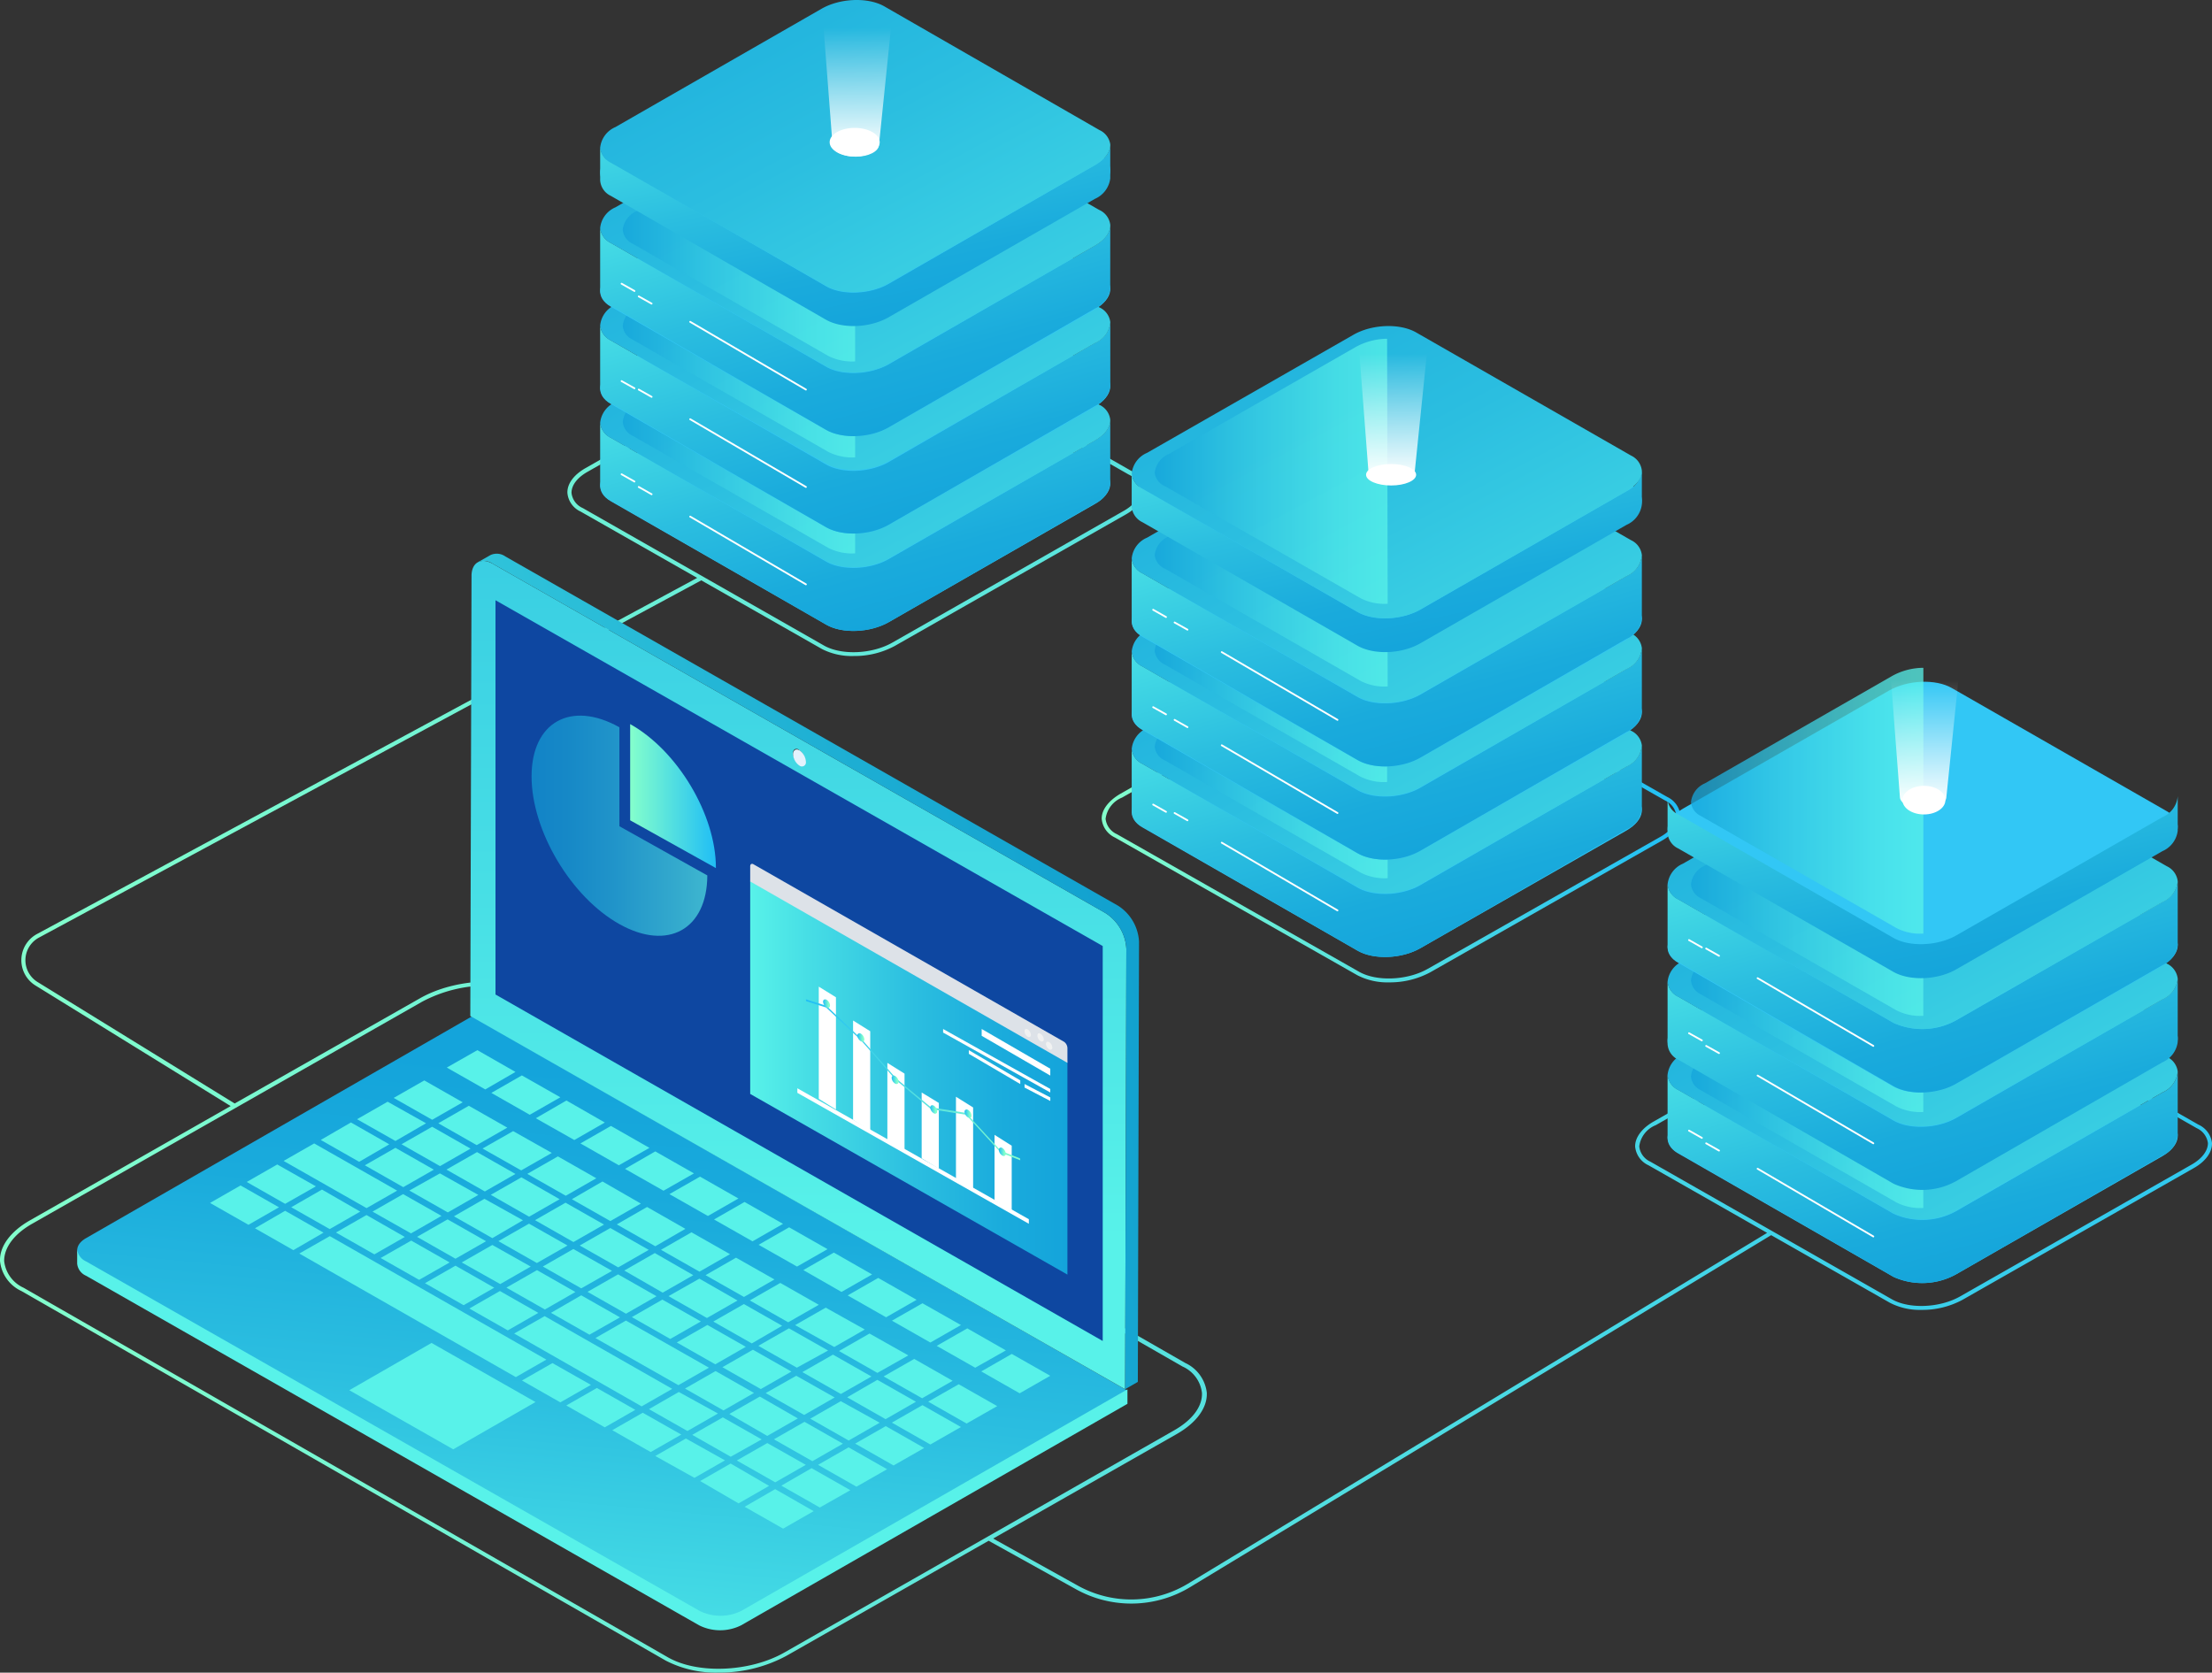 <svg id="High-Fidelity-v2" xmlns="http://www.w3.org/2000/svg" xmlns:xlink="http://www.w3.org/1999/xlink" width="309.277" height="233.885" viewBox="0 0 309.277 233.885">
  <rect x="0" y="0" width="309.277" height="233.885" fill="#333333" stroke="none"/>
  <defs>
    <linearGradient id="linear-gradient" y1="0.5" x2="1" y2="0.5" gradientUnits="objectBoundingBox">
      <stop offset="0" stop-color="#84ffcc"/>
      <stop offset="1" stop-color="#20bef5"/>
    </linearGradient>
    <linearGradient id="linear-gradient-2" x1="0" y1="0.5" x2="1" y2="0.5" xlink:href="#linear-gradient"/>
    <linearGradient id="linear-gradient-3" x1="0.566" y1="0.107" x2="0.388" y2="1.186" gradientUnits="objectBoundingBox">
      <stop offset="0" stop-color="#14a4db"/>
      <stop offset="0.2" stop-color="#1aabdc"/>
      <stop offset="0.48" stop-color="#2bbee0"/>
      <stop offset="0.81" stop-color="#46dde5"/>
      <stop offset="1" stop-color="#58f2e9"/>
    </linearGradient>
    <linearGradient id="linear-gradient-4" x1="89.601" y1="-1.574" x2="89.601" y2="0.822" xlink:href="#linear-gradient-3"/>
    <linearGradient id="linear-gradient-5" x1="1.681" y1="0.102" x2="-0.57" y2="0.861" gradientUnits="objectBoundingBox">
      <stop offset="0" stop-color="#008dc9"/>
      <stop offset="0.16" stop-color="#0694cb"/>
      <stop offset="0.4" stop-color="#17a7d1"/>
      <stop offset="0.68" stop-color="#32c6db"/>
      <stop offset="0.99" stop-color="#57f1e9"/>
      <stop offset="1" stop-color="#58f2e9"/>
    </linearGradient>
    <linearGradient id="linear-gradient-6" x1="56.559" y1="0.731" x2="55.856" y2="-0.38" xlink:href="#linear-gradient-5"/>
    <linearGradient id="linear-gradient-7" x1="70.377" y1="-0.616" x2="70.175" y2="0.812" xlink:href="#linear-gradient-3"/>
    <linearGradient id="linear-gradient-8" x1="1" y1="0.5" x2="0" y2="0.5" xlink:href="#linear-gradient-3"/>
    <linearGradient id="linear-gradient-9" x1="1" y1="0.5" x2="0" y2="0.5" xlink:href="#linear-gradient"/>
    <linearGradient id="linear-gradient-10" x1="0.81" y1="0.502" x2="0" y2="0.502" xlink:href="#linear-gradient"/>
    <linearGradient id="linear-gradient-11" x1="0.81" y1="0.489" x2="0" y2="0.489" xlink:href="#linear-gradient"/>
    <linearGradient id="linear-gradient-12" x1="0.79" y1="0.494" x2="-0.01" y2="0.494" xlink:href="#linear-gradient"/>
    <linearGradient id="linear-gradient-13" x1="0.81" y1="0.498" x2="0" y2="0.498" xlink:href="#linear-gradient"/>
    <linearGradient id="linear-gradient-14" x1="0.81" y1="0.493" x2="0" y2="0.493" xlink:href="#linear-gradient"/>
    <linearGradient id="linear-gradient-15" x1="0.81" y1="0.498" x2="0.01" y2="0.498" xlink:href="#linear-gradient"/>
    <linearGradient id="linear-gradient-16" x1="0.9" y1="0.78" x2="0.144" y2="-0.361" xlink:href="#linear-gradient-3"/>
    <linearGradient id="linear-gradient-17" x1="-0.375" y1="-0.459" x2="1.381" y2="1.467" xlink:href="#linear-gradient-3"/>
    <linearGradient id="linear-gradient-18" x1="0.001" y1="0.5" x2="1" y2="0.5" gradientUnits="objectBoundingBox">
      <stop offset="0" stop-color="#14a4db"/>
      <stop offset="0.4" stop-color="#35cae2"/>
      <stop offset="0.78" stop-color="#4ee7e7"/>
      <stop offset="1" stop-color="#58f2e9"/>
    </linearGradient>
    <linearGradient id="linear-gradient-19" x1="0.9" y1="0.781" x2="0.144" y2="-0.361" xlink:href="#linear-gradient-3"/>
    <linearGradient id="linear-gradient-20" x1="-0.375" y1="-0.459" x2="1.381" y2="1.467" xlink:href="#linear-gradient-3"/>
    <linearGradient id="linear-gradient-22" x1="0.9" y1="0.78" x2="0.144" y2="-0.361" xlink:href="#linear-gradient-3"/>
    <linearGradient id="linear-gradient-23" x1="-0.375" y1="-0.459" x2="1.381" y2="1.467" xlink:href="#linear-gradient-3"/>
    <linearGradient id="linear-gradient-24" x1="0.001" y1="0.499" y2="0.499" xlink:href="#linear-gradient-18"/>
    <linearGradient id="linear-gradient-25" x1="0.886" y1="0.803" x2="0.156" y2="-0.479" xlink:href="#linear-gradient-3"/>
    <linearGradient id="linear-gradient-26" x1="-0.375" y1="-0.459" x2="1.382" y2="1.468" xlink:href="#linear-gradient-3"/>
    <linearGradient id="linear-gradient-28" x1="0.5" y1="0.972" x2="0.5" y2="0.05" gradientUnits="objectBoundingBox">
      <stop offset="0" stop-color="#fff"/>
      <stop offset="1" stop-color="#fff" stop-opacity="0"/>
    </linearGradient>
    <linearGradient id="linear-gradient-29" x1="0.9" y1="0.78" x2="0.144" y2="-0.361" xlink:href="#linear-gradient-3"/>
    <linearGradient id="linear-gradient-30" x1="-0.374" y1="-0.459" x2="1.381" y2="1.467" xlink:href="#linear-gradient-3"/>
    <linearGradient id="linear-gradient-31" x1="0.001" y1="0.5" x2="0.998" y2="0.5" xlink:href="#linear-gradient-18"/>
    <linearGradient id="linear-gradient-32" x1="0.9" y1="0.78" x2="0.144" y2="-0.361" xlink:href="#linear-gradient-3"/>
    <linearGradient id="linear-gradient-33" x1="-0.374" y1="-0.459" x2="1.381" y2="1.467" xlink:href="#linear-gradient-3"/>
    <linearGradient id="linear-gradient-34" x1="0.001" y1="0.501" y2="0.501" xlink:href="#linear-gradient-18"/>
    <linearGradient id="linear-gradient-35" x1="0.9" y1="0.78" x2="0.144" y2="-0.361" xlink:href="#linear-gradient-3"/>
    <linearGradient id="linear-gradient-36" x1="-0.374" y1="-0.459" x2="1.381" y2="1.467" xlink:href="#linear-gradient-3"/>
    <linearGradient id="linear-gradient-37" x1="0.001" y1="0.5" x2="0.998" y2="0.5" xlink:href="#linear-gradient-18"/>
    <linearGradient id="linear-gradient-38" x1="0.886" y1="0.802" x2="0.156" y2="-0.478" xlink:href="#linear-gradient-3"/>
    <linearGradient id="linear-gradient-39" x1="-0.374" y1="-0.459" x2="1.381" y2="1.467" xlink:href="#linear-gradient-3"/>
    <linearGradient id="linear-gradient-40" x1="0.001" y1="0.499" x2="0.998" y2="0.499" xlink:href="#linear-gradient-18"/>
    <linearGradient id="linear-gradient-41" y1="0.969" y2="0.047" xlink:href="#linear-gradient-28"/>
    <linearGradient id="linear-gradient-42" x1="0.9" y1="0.781" x2="0.144" y2="-0.361" xlink:href="#linear-gradient-3"/>
    <linearGradient id="linear-gradient-43" x1="-0.374" y1="-0.459" x2="1.381" y2="1.467" xlink:href="#linear-gradient-3"/>
    <linearGradient id="linear-gradient-45" x1="0.9" y1="0.78" x2="0.144" y2="-0.361" xlink:href="#linear-gradient-3"/>
    <linearGradient id="linear-gradient-46" x1="-0.374" y1="-0.459" x2="1.381" y2="1.467" xlink:href="#linear-gradient-3"/>
    <linearGradient id="linear-gradient-48" x1="0.9" y1="0.779" x2="0.144" y2="-0.36" xlink:href="#linear-gradient-3"/>
    <linearGradient id="linear-gradient-49" x1="-0.374" y1="-0.461" x2="1.381" y2="1.466" xlink:href="#linear-gradient-3"/>
    <linearGradient id="linear-gradient-51" x1="0.886" y1="0.8" x2="0.156" y2="-0.477" xlink:href="#linear-gradient-3"/>
    <linearGradient id="linear-gradient-53" x1="0.001" y1="0.499" y2="0.499" xlink:href="#linear-gradient-18"/>
    <linearGradient id="linear-gradient-54" x1="0.501" y1="0.972" x2="0.501" y2="0.05" xlink:href="#linear-gradient-28"/>
    <linearGradient id="linear-gradient-55" x1="0" y1="0.5" x2="1" y2="0.5" xlink:href="#linear-gradient-3"/>
    <linearGradient id="linear-gradient-56" x1="0" y1="0.5" x2="1" y2="0.5" xlink:href="#linear-gradient"/>
  </defs>
  <g id="High-Fidelity---3---Solutions-Detail-Copy">
    <g id="Image-02" transform="translate(0 0)">
      <path id="Shape" d="M257,177.328a3.207,3.207,0,0,0,1.854,2.6l33.885,19.252a9.157,9.157,0,0,0,4.423,1,11.92,11.92,0,0,0,5.759-1.4l32.434-18.437c1.693-.963,2.615-2.265,2.557-3.545a3.231,3.231,0,0,0-1.843-2.548L302.173,155c-2.6-1.472-7.153-1.291-10.147.408L259.558,173.84C257.957,174.791,256.966,176.06,257,177.328ZM292.314,155.9a11.312,11.312,0,0,1,5.436-1.336,8.432,8.432,0,0,1,4.135.94l33.9,19.252a2.654,2.654,0,0,1,1.555,2.1c.058,1.065-.772,2.163-2.3,3.012L302.565,198.3c-2.833,1.608-7.129,1.789-9.571.4l-33.885-19.252a2.665,2.665,0,0,1-1.566-2.14,3.713,3.713,0,0,1,2.3-2.967Z" transform="translate(-102.961 -62.814)" fill="url(#linear-gradient)"/>
      <path id="Shape-2" data-name="Shape" d="M307.393,188.673l-33.762-19.239c-2.594-1.471-7.126-1.29-10.11.407l-32.35,18.412c-1.653.951-2.582,2.263-2.548,3.486a3.2,3.2,0,0,0,1.848,2.6l16.605,9.461-80.985,49.058a15.355,15.355,0,0,1-15.343.294l-11.889-6.609,25.683-14.621c2.766-1.584,4.292-3.689,4.189-5.783a5.244,5.244,0,0,0-3-4.142L75.57,170.317c-4.315-2.456-11.877-2.15-16.846.679L32.811,185.708,5.269,168.733a3.585,3.585,0,0,1,.184-6.224l92.6-49.952,16.881,9.608a9.137,9.137,0,0,0,4.418.973,11.848,11.848,0,0,0,5.738-1.4l32.35-18.412c1.687-.962,2.616-2.263,2.548-3.542a3.205,3.205,0,0,0-1.836-2.546L124.388,77.995c-2.594-1.471-7.126-1.29-10.122.407L81.87,96.86c-1.653.939-2.582,2.207-2.536,3.474a3.17,3.17,0,0,0,1.836,2.6l16.307,9.28-92.3,49.794a4.158,4.158,0,0,0-.207,7.209L32.249,186.07,4.19,202.049C1.47,203.6-.056,205.671,0,207.708a5.2,5.2,0,0,0,3.007,4.232l90.1,51.684a15.23,15.23,0,0,0,7.333,1.664,19.728,19.728,0,0,0,9.513-2.343l28.276-16.092,12.233,6.79a15.9,15.9,0,0,0,15.94-.306l81.237-49.217,16.594,9.45a9.1,9.1,0,0,0,4.407,1,11.848,11.848,0,0,0,5.738-1.4l32.35-18.424c1.687-.951,2.6-2.263,2.548-3.531A3.241,3.241,0,0,0,307.393,188.673ZM79.908,100.323c0-1.064.792-2.139,2.3-2.976l32.3-18.424a11.314,11.314,0,0,1,5.417-1.335,8.451,8.451,0,0,1,4.131.939l33.762,19.239a2.651,2.651,0,0,1,1.549,2.094c0,1.064-.769,2.162-2.3,3.01l-32.316,18.4c-2.823,1.607-7.1,1.788-9.536.407L81.48,102.45A2.629,2.629,0,0,1,79.908,100.323Zm29.757,162.158c-4.808,2.739-12.107,3.044-16.261.679L3.3,211.476a4.678,4.678,0,0,1-2.72-3.757c0-1.856,1.377-3.746,3.9-5.183L59.01,171.483a19.275,19.275,0,0,1,9.181-2.263,14.5,14.5,0,0,1,7.046,1.6l90.108,51.672a4.612,4.612,0,0,1,2.708,3.667c.1,1.879-1.32,3.8-3.9,5.262Zm196.741-68.218-32.35,18.424c-2.823,1.607-7.1,1.788-9.536.4l-33.762-19.239a2.662,2.662,0,0,1-1.561-2.139,3.686,3.686,0,0,1,2.3-2.965l32.35-18.424a11.244,11.244,0,0,1,5.417-1.335,8.4,8.4,0,0,1,4.12.939l33.762,19.239a2.674,2.674,0,0,1,1.561,2.094C308.7,192.317,307.9,193.415,306.406,194.263Z" transform="translate(0 -31.407)" fill="url(#linear-gradient-2)"/>
      <path id="Shape-3" data-name="Shape" d="M73.217,240l-54,31.037c-1.62.932-1.62,2.443,0,3.409l85.747,48.936a6.544,6.544,0,0,0,5.883,0l54-31.037Z" transform="translate(-7.211 -97.892)" fill="url(#linear-gradient-3)"/>
      <g id="Group" transform="translate(65.756 77.424)">
        <path id="Shape-4" data-name="Shape" d="M3.841,2.863C2.212,1.934.892,2.682.881,4.528L.708,66.1l91.554,52.186.172-61.567A6.33,6.33,0,0,0,89.5,51.695ZM46.669,28.922a1.819,1.819,0,0,1,.826,1.428c0,.521-.379.725-.838.465a1.8,1.8,0,0,1-.826-1.484c0-.521.379-.736.838-.476Z" transform="translate(-0.708 -1.454)" fill="url(#linear-gradient-4)"/>
        <path id="Shape-5" data-name="Shape" d="M6.586,11.749V66.88l84.9,48.447V60.1Z" transform="translate(-3.063 -5.241)" fill="#0e47a1"/>
        <path id="Shape-6" data-name="Shape" d="M91.966,49.979,6.31,1.148A2.088,2.088,0,0,0,4.21.955L2.432,1.963a2.111,2.111,0,0,1,2.1.2L90.187,51a6.33,6.33,0,0,1,2.938,5.019l-.172,61.567,1.779-1.02L94.9,55A6.363,6.363,0,0,0,91.966,49.979Z" transform="translate(-1.399 -0.758)" fill="url(#linear-gradient-5)"/>
      </g>
      <path id="Shape-7" data-name="Shape" d="M110.884,345.564a6.558,6.558,0,0,1-5.884,0L19.23,296.7A2.088,2.088,0,0,1,18,295v2.007a2.054,2.054,0,0,0,1.23,1.7l85.725,48.885a6.558,6.558,0,0,0,5.884,0l54.009-30.969V314.6Z" transform="translate(-7.211 -120.326)" fill="url(#linear-gradient-6)"/>
      <path id="Shape-8" data-name="Shape" d="M86.377,248,82.1,250.434l5.382,3.057,4.221-2.445Zm11.6,6.589L93.7,257.034l-5.371-3.057,4.267-2.445Zm-13.651.7-4.267,2.445-5.382-3.057,4.278-2.445Zm19.873,2.83-4.267,2.445-5.382-3.045,4.278-2.479ZM74.06,261.167l-4.209,2.445-5.371-3.057L68.7,258.11Zm11.362.6-4.267,2.445-5.382-3.057,4.278-2.445Zm11.362.6-4.278,2.445L87.1,261.755l4.278-2.434Zm6.222,3.544-4.267,2.445L93.357,265.3l4.278-2.445Zm19.873,2.83-4.267,2.445-5.382-3.057,4.278-2.445Zm-25,.1-4.267,2.445-5.359-3.057,4.278-2.445Zm-5.129,2.944-4.278,2.5L83.1,271.231l4.267-2.445Zm36.365.5-4.267,2.445-5.382-3.057,4.267-2.445Zm-13.651.7-4.209,2.434-5.382-3.057,4.232-2.434Zm-16.48,2.332L94.7,277.764l-5.382-3.057,4.278-2.445Zm36.353.509-4.267,2.434-5.371-3.045,4.267-2.445Zm-25,.1-4.267,2.445-5.382-3.057,4.278-2.445Zm11.362.6-4.267,2.445-5.382-3.057,4.267-2.445ZM93.84,278.262l-4.267,2.445-5.382-3.023,4.278-2.445Zm11.362.6-4.3,2.445-5.371-3.057,4.267-2.445Zm36.364.5-4.278,2.445-5.336-3.057,4.267-2.445Zm-25,.1-4.278,2.445-5.371-3.091,4.267-2.445Zm11.351.6-4.267,2.445-5.371-3.045,4.267-2.445Zm-16.492,2.344-4.267,2.445-5.382-3.057,4.278-2.445Zm36.365.5-4.267,2.445-5.371-3.057,4.267-2.445Zm-25.037.1-4.278,2.445-5.371-3.057,4.313-2.445Zm11.362.6-4.278,2.445-5.371-3.057,4.267-2.445ZM94.9,284.738l-4.267,2.445-5.382-3.057,4.278-2.445Zm22.725,1.2-4.278,2.445-5.371-3.057,4.267-2.445Zm36.365.5-4.278,2.445-5.371-3.057,4.267-2.434Zm-25,.1-4.244,2.468-5.382-3.057,4.278-2.445Zm-5.083,2.944-4.267,2.445-5.382-3.057,4.278-2.445Zm36.365.5-4.29,2.423-5.382-3.057,4.278-2.445Zm-13.64.7-4.324,2.445-5.371-3.057,4.267-2.445ZM118.75,292.4l-4.267,2.445-11.6-6.589,4.267-2.445Zm47.727,1.132L162.2,295.98l-5.371-3.057,4.267-2.445Zm-25,.1-4.278,2.445-5.382-3.057,4.278-2.445Zm11.351.6-4.267,2.445-5.382-3.057,4.278-2.445Zm-39.205,1.132-4.278,2.445L91.517,287.625l4.267-2.434Zm22.713,1.2-4.267,2.445-5.382-3.057,4.278-2.423Zm11.362.6-4.244,2.434-5.371-3.057L142.3,294.1Zm11.362.611-4.278,2.434-5.371-3.057,4.267-2.434Zm-50.6.521-4.267,2.445-5.382-3.057,4.278-2.445Zm22.725,1.2-4.278,2.445-5.3-3.068,4.267-2.434Zm-6.13-3.566-4.267,2.445-5.382-3.057,4.278-2.445Zm17.573,4.166-4.336,2.491-5.371-3.057,4.267-2.445Zm11.362.6-4.278,2.445-5.382-3.057,4.278-2.445Zm-27.866,1.732-4.324,2.423-5.382-3.057,4.278-2.445Zm11.362.6-4.267,2.445-5.382-3.057,4.278-2.445Zm11.362.6-4.278,2.445-5.371-3.057,4.278-2.445Zm-27.854,1.732-4.267,2.445-5.474-3.057,4.278-2.445Zm19.551-18.3-4.267,2.445-5.474-3.057,4.278-2.445ZM135.415,290l-4.37,2.4-5.382-3.057,4.278-2.445Zm-5.129,2.944-4.278,2.445-5.371-3.057,4.267-2.445Zm-10.27,5.864-4.267,2.445-5.382-3.057,4.175-2.4Zm-5.129,2.944-4.278,2.445-5.371-3.057L109.5,298.7Zm17.412,4.234-4.278,2.445-5.371-3.057,4.267-2.434Zm11.362.611-4.278,2.445-5.371-3.057,4.267-2.445Zm-16.5,2.332-4.267,2.445-5.371-3.125,4.267-2.445Zm11.362.6-4.267,2.423-5.382-3.057,4.232-2.445Zm-5.129,2.932-4.267,2.445-5.382-3.057,4.267-2.468ZM79.2,258.223,74.922,260.7l-5.371-3.045,4.278-2.445Zm11.362.611-4.278,2.445-5.371-3.057,4.267-2.445Zm19.873,2.83-4.278,2.434-5.371-3.057,4.267-2.445ZM80.293,264.71l-4.278,2.445L70.644,264.1l4.278-2.445Zm36.365.521-4.255,2.423L107.02,264.6l4.232-2.445ZM91.7,265.31l-4.278,2.445L82.052,264.7l4.278-2.445Zm-27.9,1.732-4.3,2.445-5.371-3.057,4.267-2.445Zm11.362.6-4.278,2.445-11.6-6.6,4.278-2.445Zm11.351.6-4.267,2.445-5.382-3.057,4.278-2.4Zm22.725,1.211-4.267,2.445-5.382-3.057,4.278-2.479Zm-50.6.521-4.267,2.445L49,269.363l4.267-2.445Zm11.362.6-4.267,2.445-5.382-3.057,4.3-2.468Zm11.362.6L77.1,273.62l-5.382-3.045,4.278-2.445Zm22.725,1.211-4.278,2.445-5.371-3.057,4.267-2.445Zm-39.217,1.132-4.221,2.445-5.371-3.057,4.221-2.445Zm11.362.6-4.255,2.434L66.607,273.5l4.267-2.445Zm11.362.6-4.278,2.445-5.371-3.057,4.267-2.445ZM82.5,277.685l-4.267,2.434-5.382-3.057,4.278-2.434Zm6.233,3.532-4.278,2.445-5.405-3.079,4.267-2.445Zm11.351.6-4.267,2.445-5.382-3.057,4.278-2.445Zm6.233,3.544-4.267,2.423-5.382-3.057,4.232-2.445Zm-10.293,5.91-4.267,2.445L61.478,276.439l4.267-2.434Zm6.233,3.532-4.278,2.445-5.371-3.057,4.267-2.434Zm-7.751,2.4-11.5,6.612L68.47,295.55l11.5-6.612Z" transform="translate(-19.631 -101.155)" fill="url(#linear-gradient-7)"/>
      <path id="Shape-9" data-name="Shape" d="M185.894,179.254a.563.563,0,0,0,.9-.534,2.049,2.049,0,0,0-.894-1.6c-.5-.3-.9,0-.9.534A2.06,2.06,0,0,0,185.894,179.254Z" transform="translate(-74.116 -72.196)" fill="#e4f2fd"/>
      <path id="Shape-10" data-name="Shape" d="M175,237.806l44.354,25.261V233.261L175,208Z" transform="translate(-70.109 -84.84)" fill="url(#linear-gradient-8)"/>
      <path id="Shape-11" data-name="Shape" d="M175.448,204.055l43.438,24.83a1.129,1.129,0,0,1,.469.872v2.072L175,206.467v-2.072C174.979,204.067,175.185,203.908,175.448,204.055Z" transform="translate(-70.109 -83.209)" fill="#dde2e8"/>
      <path id="Shape-12" data-name="Shape" d="M244,246.321a.922.922,0,0,0,.444.746.274.274,0,0,0,.444-.249.992.992,0,0,0-.444-.758C244.192,245.918,244,246.037,244,246.321Z" transform="translate(-97.753 -100.34)" fill="#f1f2f2"/>
      <path id="Shape-13" data-name="Shape" d="M242,244.354a.957.957,0,0,0,.444.758.278.278,0,0,0,.444-.261.992.992,0,0,0-.444-.758C242.192,243.9,242,244.01,242,244.354Z" transform="translate(-96.951 -99.524)" fill="#f1f2f2"/>
      <path id="Shape-14" data-name="Shape" d="M239,243.316a.945.945,0,0,0,.444.758.279.279,0,0,0,.306.022.271.271,0,0,0,.137-.271.969.969,0,0,0-.444-.758C239.168,242.925,239,243.008,239,243.316Z" transform="translate(-95.75 -99.116)" fill="#f1f2f2"/>
      <path id="Shape-15" data-name="Shape" d="M229,243.956l9.59,5.557v-.956L229,243Z" transform="translate(-91.743 -99.116)" fill="#fff"/>
      <path id="Shape-16" data-name="Shape" d="M220,243.5l14.984,8.377v-.493L220,243Z" transform="translate(-88.138 -99.116)" fill="#fff"/>
      <path id="Shape-17" data-name="Shape" d="M239,256.493l3.6,1.875v-.493L239,256Z" transform="translate(-95.75 -104.419)" fill="#fff"/>
      <path id="Shape-18" data-name="Shape" d="M226,248.512l7.192,4.225v-.512L226,248Z" transform="translate(-90.541 -101.155)" fill="#fff"/>
      <path id="Shape-19" data-name="Shape" d="M232,268l2.4,1.519v9.139l-2.4-1.519Z" transform="translate(-92.945 -109.313)" fill="#fff"/>
      <path id="Shape-20" data-name="Shape" d="M223,259l2.4,1.5v11.53l-2.4-1.5Z" transform="translate(-89.34 -105.642)" fill="#fff"/>
      <path id="Shape-21" data-name="Shape" d="M215,258l2.4,1.459v9.2L215,267.2Z" transform="translate(-86.135 -105.234)" fill="#fff"/>
      <path id="Shape-22" data-name="Shape" d="M207,251l2.4,1.507v10.928l-2.4-1.507Z" transform="translate(-82.93 -102.379)" fill="#fff"/>
      <path id="Shape-23" data-name="Shape" d="M199,241l2.4,1.5v13.893l-2.4-1.5Z" transform="translate(-79.725 -98.3)" fill="#fff"/>
      <path id="Shape-24" data-name="Shape" d="M191,233l2.4,1.486v15.686l-2.4-1.486Z" transform="translate(-76.52 -95.037)" fill="#fff"/>
      <path id="Shape-25" data-name="Shape" d="M186,257.638l32.366,18.31v-.638L186,257Z" transform="translate(-74.516 -104.826)" fill="#fff"/>
      <path id="Shape-26" data-name="Shape" d="M215.244,257.435l2.724,1.065-.034-.258-2.667-1.043-4.888-5.314-.046-.011-4.854-.774-4.854-4.025-4.854-5.527-4.934-4.653L188,236l.046.258,2.782.886,4.865,4.574,4.865,5.538,4.934,4.1.034.011,4.842.762Z" transform="translate(-75.318 -96.261)" fill="url(#linear-gradient-9)"/>
      <path id="Shape-27" data-name="Shape" d="M233.971,271.857a1.03,1.03,0,0,0-.491-.8.3.3,0,0,0-.48.262,1,1,0,0,0,.48.8C233.743,272.268,233.971,272.154,233.971,271.857Z" transform="translate(-93.346 -110.537)" fill="url(#linear-gradient-10)"/>
      <path id="Shape-28" data-name="Shape" d="M225.971,262.851a.976.976,0,0,0-.491-.792.3.3,0,0,0-.479.26,1.008,1.008,0,0,0,.479.792C225.755,263.258,225.971,263.19,225.971,262.851Z" transform="translate(-90.141 -106.866)" fill="url(#linear-gradient-11)"/>
      <path id="Shape-29" data-name="Shape" d="M217.971,261.859a1.019,1.019,0,0,0-.479-.8c-.276-.148-.491,0-.491.263a1,1,0,0,0,.491.8A.294.294,0,0,0,217.971,261.859Z" transform="translate(-86.936 -106.458)" fill="url(#linear-gradient-12)"/>
      <path id="Shape-30" data-name="Shape" d="M208.971,254.851a1.021,1.021,0,0,0-.491-.792.3.3,0,0,0-.479.272,1.02,1.02,0,0,0,.479.792C208.743,255.269,208.971,255.145,208.971,254.851Z" transform="translate(-83.33 -103.603)" fill="url(#linear-gradient-13)"/>
      <path id="Shape-31" data-name="Shape" d="M200.971,244.857a1,1,0,0,0-.491-.8.3.3,0,0,0-.48.262,1.017,1.017,0,0,0,.48.8C200.755,245.268,200.971,245.154,200.971,244.857Z" transform="translate(-80.125 -99.524)" fill="url(#linear-gradient-14)"/>
      <path id="Shape-32" data-name="Shape" d="M192.971,236.851a1.02,1.02,0,0,0-.479-.792c-.276-.147-.491,0-.491.272a1.01,1.01,0,0,0,.491.792C192.755,237.269,192.971,237.145,192.971,236.851Z" transform="translate(-76.92 -96.261)" fill="url(#linear-gradient-15)"/>
      <path id="Shape-33" data-name="Shape" d="M171.607,119.975,141.53,102.747c-2.287-1.282-1.956-3.53.629-5.016l28.819-16.5c2.585-1.487,6.507-1.646,8.749-.363l30.065,17.228c2.287,1.282,1.967,3.53-.629,5.016l-28.807,16.513C177.759,121.1,173.848,121.291,171.607,119.975Z" transform="translate(-56.088 -32.631)" fill="#32c7f5"/>
      <path id="Shape-34" data-name="Shape" d="M211.322,99c.057,1.027-.675,2.112-2.14,2.956l-28.824,16.6c-2.6,1.5-6.511,1.655-8.754.365L141.51,101.591A2.637,2.637,0,0,1,140,99.457v8.766a2.625,2.625,0,0,0,1.51,2.18L171.6,127.73c2.289,1.29,6.156,1.141,8.754-.354l28.824-16.585a3.6,3.6,0,0,0,2.14-2.854Z" transform="translate(-56.088 -40.381)" fill="url(#linear-gradient-16)"/>
      <path id="Shape-35" data-name="Shape" d="M209.755,83.1,179.672,65.87c-2.289-1.283-6.168-1.135-8.754.363l-28.778,16.5A3.556,3.556,0,0,0,140,85.632a2.623,2.623,0,0,0,1.51,2.123L171.6,104.986c2.289,1.283,6.156,1.135,8.754-.363l28.824-16.5c1.465-.84,2.2-1.918,2.14-2.94A2.613,2.613,0,0,0,209.755,83.1Z" transform="translate(-56.088 -26.513)" fill="url(#linear-gradient-17)"/>
      <g id="Group-2" data-name="Group" transform="translate(87.073 40.215)" opacity="0.76" style="mix-blend-mode: screen;isolation: isolate">
        <path id="Shape-36" data-name="Shape" d="M32.763.918a9.291,9.291,0,0,0-4.35,1.132L2.22,17.071A3.217,3.217,0,0,0,.273,19.7a2.389,2.389,0,0,0,1.378,1.936L28.982,37.3a7.28,7.28,0,0,0,3.781.781Z" transform="translate(-0.273 -0.918)" fill="url(#linear-gradient-18)"/>
      </g>
      <path id="Shape-37" data-name="Shape" d="M177.183,131.474,161,122" transform="translate(-64.501 -49.762)" fill="none" stroke="#fff" stroke-linecap="round" stroke-width="0.25" fill-rule="evenodd"/>
      <path id="Shape-38" data-name="Shape" d="M146.8,113.018,145,112" transform="translate(-58.091 -45.683)" fill="none" stroke="#fff" stroke-linecap="round" stroke-width="0.25" fill-rule="evenodd"/>
      <path id="Shape-39" data-name="Shape" d="M150.8,116.018,149,115" transform="translate(-59.693 -46.907)" fill="none" stroke="#fff" stroke-linecap="round" stroke-width="0.25" fill-rule="evenodd"/>
      <path id="Shape-40" data-name="Shape" d="M171.607,96.98,141.53,79.756c-2.287-1.283-1.956-3.531.629-5.018L170.978,58.23c2.585-1.487,6.507-1.646,8.749-.363L209.792,75.1c2.287,1.283,1.967,3.531-.629,5.018L180.355,96.628C177.759,98.115,173.848,98.274,171.607,96.98Z" transform="translate(-56.088 -23.249)" fill="#32c7f5"/>
      <path id="Shape-41" data-name="Shape" d="M211.326,76a3.483,3.483,0,0,1-2.14,2.946L180.36,95.6c-2.6,1.5-6.511,1.656-8.754.365l-30.1-17.368A2.638,2.638,0,0,1,140,76.457v8.758a2.626,2.626,0,0,0,1.511,2.192l30.1,17.323c2.289,1.29,6.156,1.142,8.754-.365l28.825-16.6a3.6,3.6,0,0,0,2.14-2.855Z" transform="translate(-56.088 -30.999)" fill="url(#linear-gradient-19)"/>
      <path id="Shape-42" data-name="Shape" d="M209.758,60.093,179.674,42.876c-2.289-1.294-6.168-1.135-8.754.352L142.14,59.741A3.532,3.532,0,0,0,140,62.635a2.623,2.623,0,0,0,1.511,2.122l30.1,17.229c2.289,1.282,6.156,1.135,8.754-.363l28.825-16.514a3.464,3.464,0,0,0,2.14-2.928A2.613,2.613,0,0,0,209.758,60.093Z" transform="translate(-56.088 -17.131)" fill="url(#linear-gradient-20)"/>
      <g id="Group-3" data-name="Group" transform="translate(87.073 26.789)" opacity="0.76" style="mix-blend-mode: screen;isolation: isolate">
        <path id="Shape-43" data-name="Shape" d="M32.763.243a9.153,9.153,0,0,0-4.35,1.132L2.22,16.385A3.228,3.228,0,0,0,.273,19.022a2.367,2.367,0,0,0,1.378,1.924L28.982,36.625a7.28,7.28,0,0,0,3.781.781Z" transform="translate(-0.273 -0.243)" fill="url(#linear-gradient-18)"/>
      </g>
      <path id="Shape-44" data-name="Shape" d="M177.183,108.474,161,99" transform="translate(-64.501 -40.381)" fill="none" stroke="#fff" stroke-linecap="round" stroke-width="0.25" fill-rule="evenodd"/>
      <path id="Shape-45" data-name="Shape" d="M146.8,91.007,145,90" transform="translate(-58.091 -36.71)" fill="none" stroke="#fff" stroke-linecap="round" stroke-width="0.25" fill-rule="evenodd"/>
      <path id="Shape-46" data-name="Shape" d="M150.8,93.018,149,92" transform="translate(-59.693 -37.525)" fill="none" stroke="#fff" stroke-linecap="round" stroke-width="0.25" fill-rule="evenodd"/>
      <path id="Shape-47" data-name="Shape" d="M171.607,73.99,141.53,56.775c-2.287-1.293-1.956-3.527.629-5.013l28.819-16.535c2.585-1.486,6.507-1.644,8.749-.352l30.065,17.25c2.287,1.282,1.967,3.527-.629,5l-28.807,16.5C177.759,75.113,173.848,75.272,171.607,73.99Z" transform="translate(-56.088 -13.868)" fill="#32c7f5"/>
      <path id="Shape-48" data-name="Shape" d="M211.322,53c.057,1.027-.675,2.111-2.14,2.955l-28.824,16.6c-2.6,1.483-6.511,1.654-8.754.354L141.51,55.59A2.636,2.636,0,0,1,140,53.456V62.22a2.636,2.636,0,0,0,1.51,2.191L171.6,81.731c2.289,1.289,6.156,1.141,8.754-.365l28.824-16.6a3.573,3.573,0,0,0,2.14-2.841Z" transform="translate(-56.088 -21.618)" fill="url(#linear-gradient-22)"/>
      <path id="Shape-49" data-name="Shape" d="M209.755,37.092,179.672,19.87c-2.289-1.283-6.168-1.135-8.754.363L142.14,36.74A3.533,3.533,0,0,0,140,39.624a2.623,2.623,0,0,0,1.51,2.123L171.6,58.98c2.289,1.294,6.156,1.135,8.754-.352L209.183,42.11c1.465-.84,2.2-1.919,2.14-2.94A2.636,2.636,0,0,0,209.755,37.092Z" transform="translate(-56.088 -7.75)" fill="url(#linear-gradient-23)"/>
      <g id="Group-4" data-name="Group" transform="translate(87.073 13.363)" opacity="0.76" style="mix-blend-mode: screen;isolation: isolate">
        <path id="Shape-50" data-name="Shape" d="M32.763.568A9.279,9.279,0,0,0,28.413,1.7L2.22,16.721A3.228,3.228,0,0,0,.273,19.347a2.389,2.389,0,0,0,1.378,1.936L28.982,36.961a7.394,7.394,0,0,0,3.781.781Z" transform="translate(-0.273 -0.568)" fill="url(#linear-gradient-24)"/>
      </g>
      <path id="Shape-51" data-name="Shape" d="M177.183,85.474,161,76" transform="translate(-64.501 -30.999)" fill="none" stroke="#fff" stroke-linecap="round" stroke-width="0.25" fill-rule="evenodd"/>
      <path id="Shape-52" data-name="Shape" d="M146.8,68.018,145,67" transform="translate(-58.091 -27.328)" fill="none" stroke="#fff" stroke-linecap="round" stroke-width="0.25" fill-rule="evenodd"/>
      <path id="Shape-53" data-name="Shape" d="M150.8,71.007,149,70" transform="translate(-59.693 -28.552)" fill="none" stroke="#fff" stroke-linecap="round" stroke-width="0.25" fill-rule="evenodd"/>
      <path id="Shape-54" data-name="Shape" d="M171.607,45.99,141.53,28.755c-2.287-1.283-1.956-3.531.629-5.018L170.978,7.23c2.585-1.487,6.507-1.646,8.749-.363L209.792,24.1c2.287,1.283,1.967,3.531-.629,5.018L180.355,45.626C177.759,47.114,173.848,47.272,171.607,45.99Z" transform="translate(-56.088 -2.447)" fill="#32c7f5"/>
      <path id="Shape-55" data-name="Shape" d="M211.322,34c.057,1.016-.675,2.1-2.14,2.945L180.358,53.552c-2.6,1.5-6.511,1.655-8.754.354L141.51,36.534A2.614,2.614,0,0,1,140,34.4v4.68a2.591,2.591,0,0,0,1.5,2.18l30.094,17.327c2.289,1.29,6.156,1.141,8.754-.365L209.183,41.67a3.6,3.6,0,0,0,2.14-2.854Z" transform="translate(-56.088 -13.868)" fill="url(#linear-gradient-25)"/>
      <path id="Shape-56" data-name="Shape" d="M209.811,18.187,179.7.871c-2.29-1.284-6.173-1.136-8.761.364l-28.8,16.532A3.536,3.536,0,0,0,140,20.652a2.6,2.6,0,0,0,1.454,2.079l30.118,17.248c2.29,1.3,6.161,1.136,8.761-.352L209.181,23.1c1.466-.841,2.2-1.92,2.142-2.931A2.616,2.616,0,0,0,209.811,18.187Z" transform="translate(-56.088 0)" fill="url(#linear-gradient-26)"/>
      <g id="Group-5" data-name="Group" transform="translate(87.073 1.852)" opacity="0.76" style="mix-blend-mode: screen;isolation: isolate">
        <path id="Shape-57" data-name="Shape" d="M32.763.128a9.279,9.279,0,0,0-4.35,1.132L2.22,16.281A3.228,3.228,0,0,0,.273,18.919a2.389,2.389,0,0,0,1.378,1.924L28.982,36.521a7.394,7.394,0,0,0,3.781.781Z" transform="translate(-0.273 -0.128)" fill="url(#linear-gradient-24)"/>
      </g>
      <ellipse id="Oval" cx="3.5" cy="2" rx="3.5" ry="2" transform="translate(116 17.885)" fill="#fff"/>
      <path id="Shape-58" data-name="Shape" d="M192,5l1.323,17.28c0,.929,1.453,1.668,3.248,1.668s3.248-.75,3.248-1.668L201.59,5.011Z" transform="translate(-76.92 -2.039)" fill="url(#linear-gradient-28)"/>
      <path id="Shape-59" data-name="Shape" d="M295.608,196.99,265.53,179.755c-2.287-1.283-1.956-3.531.629-5.018l28.82-16.508c2.585-1.487,6.507-1.646,8.749-.363L333.8,175.157c2.287,1.283,1.956,3.531-.629,5.018l-28.809,16.451C301.761,198.114,297.85,198.272,295.608,196.99Z" transform="translate(-105.765 -64.038)" fill="#32c7f5"/>
      <path id="Shape-60" data-name="Shape" d="M335.326,176a3.539,3.539,0,0,1-2.14,2.956l-28.825,16.6c-2.6,1.5-6.511,1.655-8.754.365l-30.1-17.328a2.614,2.614,0,0,1-1.51-2.135v8.766a2.6,2.6,0,0,0,1.51,2.18l30.1,17.328c2.289,1.29,6.156,1.141,8.754-.365l28.825-16.6a3.6,3.6,0,0,0,2.14-2.854Z" transform="translate(-105.765 -71.788)" fill="url(#linear-gradient-29)"/>
      <path id="Shape-61" data-name="Shape" d="M333.815,160.1,303.731,142.87c-2.289-1.283-6.168-1.135-8.754.363l-28.837,16.5a3.556,3.556,0,0,0-2.14,2.895,2.6,2.6,0,0,0,1.51,2.123l30.1,17.231c2.289,1.283,6.156,1.135,8.754-.363l28.825-16.5a3.521,3.521,0,0,0,2.14-2.94A2.612,2.612,0,0,0,333.815,160.1Z" transform="translate(-105.765 -57.92)" fill="url(#linear-gradient-30)"/>
      <g id="Group-6" data-name="Group" transform="translate(161.452 85.657)" opacity="0.76" style="mix-blend-mode: screen;isolation: isolate">
        <path id="Shape-62" data-name="Shape" d="M32.858.663A9.222,9.222,0,0,0,28.508,1.8L2.315,16.817A3.205,3.205,0,0,0,.368,19.443a2.368,2.368,0,0,0,1.458,1.913L29.157,37.023a7.28,7.28,0,0,0,3.781.781Z" transform="translate(-0.368 -0.663)" fill="url(#linear-gradient-31)"/>
      </g>
      <path id="Shape-63" data-name="Shape" d="M301.183,208.474,285,199" transform="translate(-114.178 -81.169)" fill="none" stroke="#fff" stroke-linecap="round" stroke-width="0.25" fill-rule="evenodd"/>
      <path id="Shape-64" data-name="Shape" d="M270.8,191.018,269,190" transform="translate(-107.768 -77.498)" fill="none" stroke="#fff" stroke-linecap="round" stroke-width="0.25" fill-rule="evenodd"/>
      <path id="Shape-65" data-name="Shape" d="M275.8,193.018,274,192" transform="translate(-109.771 -78.314)" fill="none" stroke="#fff" stroke-linecap="round" stroke-width="0.25" fill-rule="evenodd"/>
      <path id="Shape-66" data-name="Shape" d="M295.608,173.99,265.53,156.758c-2.287-1.294-1.956-3.53.629-5.017l28.82-16.517c2.585-1.476,6.507-1.646,8.749-.352L333.8,152.1c2.287,1.283,1.956,3.53-.629,5.006l-28.809,16.517C301.761,175.113,297.85,175.272,295.608,173.99Z" transform="translate(-105.765 -54.657)" fill="#32c7f5"/>
      <path id="Shape-67" data-name="Shape" d="M335.326,153a3.516,3.516,0,0,1-2.14,2.945L304.36,172.553c-2.6,1.5-6.511,1.655-8.754.365l-30.1-17.328a2.626,2.626,0,0,1-1.51-2.135v8.755a2.614,2.614,0,0,0,1.51,2.192l30.1,17.328c2.289,1.29,6.156,1.141,8.754-.365l28.825-16.608a3.574,3.574,0,0,0,2.14-2.888Z" transform="translate(-105.765 -62.406)" fill="url(#linear-gradient-32)"/>
      <path id="Shape-68" data-name="Shape" d="M333.815,137.1l-30.084-17.229c-2.289-1.294-6.168-1.135-8.754.352L266.14,136.741a3.533,3.533,0,0,0-2.14,2.894,2.611,2.611,0,0,0,1.51,2.122l30.1,17.229c2.289,1.282,6.156,1.135,8.754-.363l28.825-16.514a3.5,3.5,0,0,0,2.14-2.928A2.612,2.612,0,0,0,333.815,137.1Z" transform="translate(-105.765 -48.538)" fill="url(#linear-gradient-33)"/>
      <g id="Group-7" data-name="Group" transform="translate(161.452 72.238)" opacity="0.76" style="mix-blend-mode: screen;isolation: isolate">
        <path id="Shape-69" data-name="Shape" d="M32.858,0a9.163,9.163,0,0,0-4.35,1.13L2.315,16.12A3.224,3.224,0,0,0,.368,18.753a2.352,2.352,0,0,0,1.378,1.922L29.077,36.331a7.288,7.288,0,0,0,3.781.78Z" transform="translate(-0.368)" fill="url(#linear-gradient-34)"/>
      </g>
      <path id="Shape-70" data-name="Shape" d="M301.183,185.474,285,176" transform="translate(-114.178 -71.788)" fill="none" stroke="#fff" stroke-linecap="round" stroke-width="0.25" fill-rule="evenodd"/>
      <path id="Shape-71" data-name="Shape" d="M270.8,168.007,269,167" transform="translate(-107.768 -68.117)" fill="none" stroke="#fff" stroke-linecap="round" stroke-width="0.25" fill-rule="evenodd"/>
      <path id="Shape-72" data-name="Shape" d="M275.8,171.018,274,170" transform="translate(-109.771 -69.34)" fill="none" stroke="#fff" stroke-linecap="round" stroke-width="0.25" fill-rule="evenodd"/>
      <path id="Shape-73" data-name="Shape" d="M295.608,151.984,265.53,134.752c-2.287-1.283-1.956-3.53.629-5.006l28.82-16.517c2.585-1.487,6.507-1.646,8.749-.363L333.8,130.1c2.287,1.294,1.956,3.53-.629,5.017l-28.809,16.517C301.761,153.108,297.85,153.278,295.608,151.984Z" transform="translate(-105.765 -45.683)" fill="#32c7f5"/>
      <path id="Shape-74" data-name="Shape" d="M335.326,131a3.516,3.516,0,0,1-2.14,2.979L304.36,150.561c-2.6,1.484-6.511,1.643-8.754.354l-30.1-17.324a2.614,2.614,0,0,1-1.51-2.134v8.765a2.591,2.591,0,0,0,1.51,2.18l30.1,17.324c2.289,1.3,6.156,1.141,8.754-.354l28.825-16.605a3.573,3.573,0,0,0,2.14-2.853Z" transform="translate(-105.765 -53.433)" fill="url(#linear-gradient-35)"/>
      <path id="Shape-75" data-name="Shape" d="M333.815,115.1,303.731,97.87c-2.289-1.283-6.168-1.135-8.754.363L266.14,114.749a3.522,3.522,0,0,0-2.14,2.883,2.6,2.6,0,0,0,1.51,2.123l30.1,17.23c2.289,1.283,6.156,1.135,8.754-.352l28.825-16.493a3.5,3.5,0,0,0,2.14-2.94A2.623,2.623,0,0,0,333.815,115.1Z" transform="translate(-105.765 -39.565)" fill="url(#linear-gradient-36)"/>
      <g id="Group-8" data-name="Group" transform="translate(161.452 58.857)" opacity="0.76" style="mix-blend-mode: screen;isolation: isolate">
        <path id="Shape-76" data-name="Shape" d="M32.858.4a9.211,9.211,0,0,0-4.35,1.132L2.315,16.555A3.217,3.217,0,0,0,.368,19.181a2.368,2.368,0,0,0,1.458,1.9L29.157,36.761a7.28,7.28,0,0,0,3.781.77Z" transform="translate(-0.368 -0.401)" fill="url(#linear-gradient-37)"/>
      </g>
      <path id="Shape-77" data-name="Shape" d="M301.183,163.474,285,154" transform="translate(-114.178 -62.814)" fill="none" stroke="#fff" stroke-linecap="round" stroke-width="0.25" fill-rule="evenodd"/>
      <path id="Shape-78" data-name="Shape" d="M270.8,145.018,269,144" transform="translate(-107.768 -58.735)" fill="none" stroke="#fff" stroke-linecap="round" stroke-width="0.25" fill-rule="evenodd"/>
      <path id="Shape-79" data-name="Shape" d="M275.8,148.007,274,147" transform="translate(-109.771 -59.959)" fill="none" stroke="#fff" stroke-linecap="round" stroke-width="0.25" fill-rule="evenodd"/>
      <path id="Shape-80" data-name="Shape" d="M295.607,124l-30.077-17.25c-2.287-1.282-1.956-3.53.629-5.016l28.819-16.5c2.585-1.487,6.507-1.646,8.749-.363l30.065,17.228c2.287,1.282,1.967,3.53-.629,5.016l-28.807,16.5C301.759,125.132,297.848,125.257,295.607,124Z" transform="translate(-105.765 -34.262)" fill="#32c7f5"/>
      <path id="Shape-81" data-name="Shape" d="M335.326,111a3.6,3.6,0,0,1-2.14,2.95L304.36,130.52c-2.6,1.481-6.511,1.651-8.754.353l-30.1-17.288a2.609,2.609,0,0,1-1.51-2.13v4.658a2.62,2.62,0,0,0,1.51,2.187l30.1,17.288c2.289,1.287,6.156,1.139,8.754-.364l28.825-16.559a3.589,3.589,0,0,0,2.14-2.847Z" transform="translate(-105.765 -45.275)" fill="url(#linear-gradient-38)"/>
      <path id="Shape-82" data-name="Shape" d="M333.812,95.109,303.729,77.87c-2.289-1.283-6.168-1.136-8.754.363l-28.836,16.5A3.523,3.523,0,0,0,264,97.618a2.6,2.6,0,0,0,1.51,2.124L295.6,116.98c2.289,1.295,6.156,1.136,8.754-.352l28.824-16.523c1.465-.84,2.2-1.919,2.14-2.941A2.636,2.636,0,0,0,333.812,95.109Z" transform="translate(-105.765 -31.407)" fill="url(#linear-gradient-39)"/>
      <g id="Group-9" data-name="Group" transform="translate(161.452 47.369)" opacity="0.76" style="mix-blend-mode: screen;isolation: isolate">
        <path id="Shape-83" data-name="Shape" d="M32.858,0a9.255,9.255,0,0,0-4.35,1.13l-26.193,15A3.213,3.213,0,0,0,.368,18.753,2.365,2.365,0,0,0,1.826,20.63L29.157,36.286a7.288,7.288,0,0,0,3.781.769Z" transform="translate(-0.368)" fill="url(#linear-gradient-40)"/>
      </g>
      <ellipse id="Oval-2" data-name="Oval" cx="3.5" cy="1.5" rx="3.5" ry="1.5" transform="translate(191 64.885)" fill="#fff"/>
      <path id="Shape-84" data-name="Shape" d="M317,82l1.323,17.279c0,.918,1.453,1.669,3.248,1.669s3.248-.75,3.248-1.669L326.59,82Z" transform="translate(-126.998 -33.447)" fill="url(#linear-gradient-41)"/>
      <path id="Shape-85" data-name="Shape" d="M420.6,274,390.53,256.759c-2.287-1.283-1.956-3.531.629-5.019l28.809-16.51c2.6-1.487,6.507-1.646,8.749-.363L458.8,252.1c2.287,1.283,1.956,3.531-.629,5.019l-28.82,16.51A9.783,9.783,0,0,1,420.6,274Z" transform="translate(-155.843 -95.445)" fill="#32c7f5"/>
      <path id="Shape-86" data-name="Shape" d="M460.326,253a3.54,3.54,0,0,1-2.14,2.957l-28.837,16.6a9.745,9.745,0,0,1-8.754.365L390.51,255.592a2.615,2.615,0,0,1-1.51-2.135v8.758a2.581,2.581,0,0,0,1.51,2.192l30.084,17.333a9.745,9.745,0,0,0,8.754-.365l28.837-16.6a3.6,3.6,0,0,0,2.14-2.855Z" transform="translate(-155.843 -103.195)" fill="url(#linear-gradient-42)"/>
      <path id="Shape-87" data-name="Shape" d="M458.815,237.106l-30.1-17.235c-2.289-1.283-6.156-1.135-8.754.352l-28.825,16.52a3.556,3.556,0,0,0-2.14,2.9,2.6,2.6,0,0,0,1.51,2.123L420.595,259a9.8,9.8,0,0,0,8.754-.363l28.837-16.554a3.522,3.522,0,0,0,2.14-2.941A2.636,2.636,0,0,0,458.815,237.106Z" transform="translate(-155.843 -89.327)" fill="url(#linear-gradient-43)"/>
      <g id="Group-10" data-name="Group" transform="translate(236.431 131.744)" opacity="0.76" style="mix-blend-mode: screen;isolation: isolate">
        <path id="Shape-88" data-name="Shape" d="M32.953.5A9.153,9.153,0,0,0,28.6,1.629L2.41,16.639A3.228,3.228,0,0,0,.463,19.277,2.344,2.344,0,0,0,1.83,21.2L29.161,36.879a7.28,7.28,0,0,0,3.781.781Z" transform="translate(-0.463 -0.497)" fill="url(#linear-gradient-18)"/>
      </g>
      <path id="Shape-89" data-name="Shape" d="M426.183,285.474,410,276" transform="translate(-164.257 -112.576)" fill="none" stroke="#fff" stroke-linecap="round" stroke-width="0.25" fill-rule="evenodd"/>
      <path id="Shape-90" data-name="Shape" d="M395.8,268.018,394,267" transform="translate(-157.847 -108.905)" fill="none" stroke="#fff" stroke-linecap="round" stroke-width="0.25" fill-rule="evenodd"/>
      <path id="Shape-91" data-name="Shape" d="M399.8,271.018,398,270" transform="translate(-159.449 -110.129)" fill="none" stroke="#fff" stroke-linecap="round" stroke-width="0.25" fill-rule="evenodd"/>
      <path id="Shape-92" data-name="Shape" d="M420.6,251,390.53,233.761c-2.287-1.294-1.956-3.531.629-5.018l28.809-16.519c2.6-1.476,6.507-1.646,8.749-.352L458.8,229.107c2.287,1.283,1.956,3.531-.629,5.007l-28.82,16.519A9.784,9.784,0,0,1,420.6,251Z" transform="translate(-155.843 -86.064)" fill="#32c7f5"/>
      <path id="Shape-93" data-name="Shape" d="M460.326,231a3.518,3.518,0,0,1-2.14,2.946L429.349,250.56c-2.586,1.484-6.5,1.656-8.754.354L390.51,233.581a2.592,2.592,0,0,1-1.51-2.135v8.77a2.592,2.592,0,0,0,1.51,2.192l30.084,17.333a9.745,9.745,0,0,0,8.754-.365l28.837-16.614a3.575,3.575,0,0,0,2.14-2.843Z" transform="translate(-155.843 -94.221)" fill="url(#linear-gradient-45)"/>
      <path id="Shape-94" data-name="Shape" d="M458.815,215.1l-30.1-17.229c-2.289-1.283-6.156-1.135-8.754.363L391.14,214.747a3.533,3.533,0,0,0-2.14,2.883,2.577,2.577,0,0,0,1.51,2.122l30.084,17.229c2.289,1.294,6.168,1.135,8.754-.352l28.837-16.514a3.5,3.5,0,0,0,2.14-2.928A2.669,2.669,0,0,0,458.815,215.1Z" transform="translate(-155.843 -80.353)" fill="url(#linear-gradient-46)"/>
      <g id="Group-11" data-name="Group" transform="translate(236.431 118.318)" opacity="0.76" style="mix-blend-mode: screen;isolation: isolate">
        <path id="Shape-95" data-name="Shape" d="M32.953.822A9.211,9.211,0,0,0,28.6,1.954L2.41,16.975A3.228,3.228,0,0,0,.463,19.6,2.378,2.378,0,0,0,1.83,21.537L29.161,37.215A7.394,7.394,0,0,0,32.942,38Z" transform="translate(-0.463 -0.822)" fill="url(#linear-gradient-24)"/>
      </g>
      <path id="Shape-96" data-name="Shape" d="M426.183,263.474,410,254" transform="translate(-164.257 -103.603)" fill="none" stroke="#fff" stroke-linecap="round" stroke-width="0.25" fill-rule="evenodd"/>
      <path id="Shape-97" data-name="Shape" d="M395.8,245.007,394,244" transform="translate(-157.847 -99.524)" fill="none" stroke="#fff" stroke-linecap="round" stroke-width="0.25" fill-rule="evenodd"/>
      <path id="Shape-98" data-name="Shape" d="M399.8,248.007,398,247" transform="translate(-159.449 -100.748)" fill="none" stroke="#fff" stroke-linecap="round" stroke-width="0.25" fill-rule="evenodd"/>
      <path id="Shape-99" data-name="Shape" d="M420.6,229.031,390.53,211.747c-2.287-1.282-1.956-3.53.629-5l28.809-16.513c2.6-1.487,6.507-1.646,8.749-.363L458.8,207.094c2.287,1.294,1.956,3.53-.629,5.016l-28.82,16.513C426.761,230.1,422.85,230.269,420.6,229.031Z" transform="translate(-155.843 -77.09)" fill="#32c7f5"/>
      <path id="Shape-100" data-name="Shape" d="M460.326,208a3.51,3.51,0,0,1-2.14,2.95l-28.837,16.562a9.767,9.767,0,0,1-8.754.365L390.51,210.586a2.609,2.609,0,0,1-1.51-2.13V217.2a2.563,2.563,0,0,0,1.51,2.176l30.084,17.348c2.289,1.3,6.168,1.139,8.754-.353L458.186,219.8a3.567,3.567,0,0,0,2.14-2.848V208Z" transform="translate(-155.843 -84.84)" fill="url(#linear-gradient-48)"/>
      <path id="Shape-101" data-name="Shape" d="M458.815,192.105l-30.1-17.235c-2.289-1.283-6.156-1.135-8.754.363L391.14,191.742a3.556,3.556,0,0,0-2.14,2.9,2.6,2.6,0,0,0,1.51,2.123L420.595,214a9.8,9.8,0,0,0,8.754-.363l28.837-16.509a3.5,3.5,0,0,0,2.14-2.941A2.647,2.647,0,0,0,458.815,192.105Z" transform="translate(-155.843 -70.972)" fill="url(#linear-gradient-49)"/>
      <g id="Group-12" data-name="Group" transform="translate(236.431 104.88)" opacity="0.76" style="mix-blend-mode: screen;isolation: isolate">
        <path id="Shape-102" data-name="Shape" d="M32.953.128A9.222,9.222,0,0,0,28.6,1.26L2.41,16.281A3.217,3.217,0,0,0,.463,18.908,2.378,2.378,0,0,0,1.83,20.843L29.161,36.51a7.28,7.28,0,0,0,3.781.781Z" transform="translate(-0.463 -0.128)" fill="url(#linear-gradient-18)"/>
      </g>
      <path id="Shape-103" data-name="Shape" d="M426.183,240.474,410,231" transform="translate(-164.257 -94.221)" fill="none" stroke="#fff" stroke-linecap="round" stroke-width="0.25" fill-rule="evenodd"/>
      <path id="Shape-104" data-name="Shape" d="M395.8,223.018,394,222" transform="translate(-157.847 -90.55)" fill="none" stroke="#fff" stroke-linecap="round" stroke-width="0.25" fill-rule="evenodd"/>
      <path id="Shape-105" data-name="Shape" d="M399.8,225.018,398,224" transform="translate(-159.449 -91.366)" fill="none" stroke="#fff" stroke-linecap="round" stroke-width="0.25" fill-rule="evenodd"/>
      <path id="Shape-106" data-name="Shape" d="M420.6,200.99,390.53,183.755c-2.287-1.283-1.956-3.531.629-5.018l28.809-16.508c2.6-1.487,6.507-1.646,8.749-.363L458.8,179.1c2.287,1.283,1.956,3.531-.629,5.018l-28.809,16.508C426.761,202.114,422.85,202.272,420.6,200.99Z" transform="translate(-155.843 -65.669)" fill="#32c7f5"/>
      <path id="Shape-107" data-name="Shape" d="M460.326,188a3.5,3.5,0,0,1-2.14,2.944L429.36,207.485c-2.6,1.478-6.511,1.637-8.766.352L390.51,190.581a2.6,2.6,0,0,1-1.51-2.069v4.547a2.569,2.569,0,0,0,1.51,2.274l30.084,17.257c2.289,1.285,6.168,1.137,8.766-.364L458.186,195.7a3.584,3.584,0,0,0,2.14-2.842Z" transform="translate(-155.843 -76.682)" fill="url(#linear-gradient-51)"/>
      <path id="Shape-108" data-name="Shape" d="M458.815,172.1l-30.084-17.23c-2.289-1.283-6.168-1.135-8.766.363l-28.825,16.5a3.555,3.555,0,0,0-2.14,2.951,2.6,2.6,0,0,0,1.51,2.123l30.084,17.174c2.289,1.283,6.168,1.135,8.766-.352l28.825-16.515a3.5,3.5,0,0,0,2.14-2.94A2.646,2.646,0,0,0,458.815,172.1Z" transform="translate(-155.843 -62.814)" fill="url(#linear-gradient-36)"/>
      <g id="Group-13" data-name="Group" transform="translate(236.431 93.381)" opacity="0.76" style="mix-blend-mode: screen;isolation: isolate">
        <path id="Shape-109" data-name="Shape" d="M32.953.707A9.085,9.085,0,0,0,28.6,1.839L2.41,16.861A3.217,3.217,0,0,0,.463,19.487a2.367,2.367,0,0,0,1.378,1.936L29.172,37.089a7.177,7.177,0,0,0,3.781.781Z" transform="translate(-0.463 -0.707)" fill="url(#linear-gradient-53)"/>
      </g>
      <ellipse id="Oval-3" data-name="Oval" cx="3" cy="2" rx="3" ry="2" transform="translate(266 109.885)" fill="#fff"/>
      <path id="Shape-110" data-name="Shape" d="M441,159l1.313,17.279c0,.918,1.466,1.669,3.252,1.669s3.252-.75,3.252-1.669L450.59,159Z" transform="translate(-176.676 -64.854)" fill="url(#linear-gradient-54)"/>
      <path id="Shape-111" data-name="Shape" d="M136.281,170.627C129.5,166.829,124,169.908,124,177.5s5.5,16.855,12.281,20.654,12.258.742,12.293-6.81l-12.293-6.877Z" transform="translate(-49.678 -68.933)" opacity="0.65" fill="url(#linear-gradient-55)" style="mix-blend-mode: screen;isolation: isolate"/>
      <path id="Shape-112" data-name="Shape" d="M147,171v13.452l11.987,6.68v-.068C158.987,183.679,153.623,174.692,147,171Z" transform="translate(-58.892 -69.748)" fill="url(#linear-gradient-56)"/>
    </g>
  </g>
</svg>

